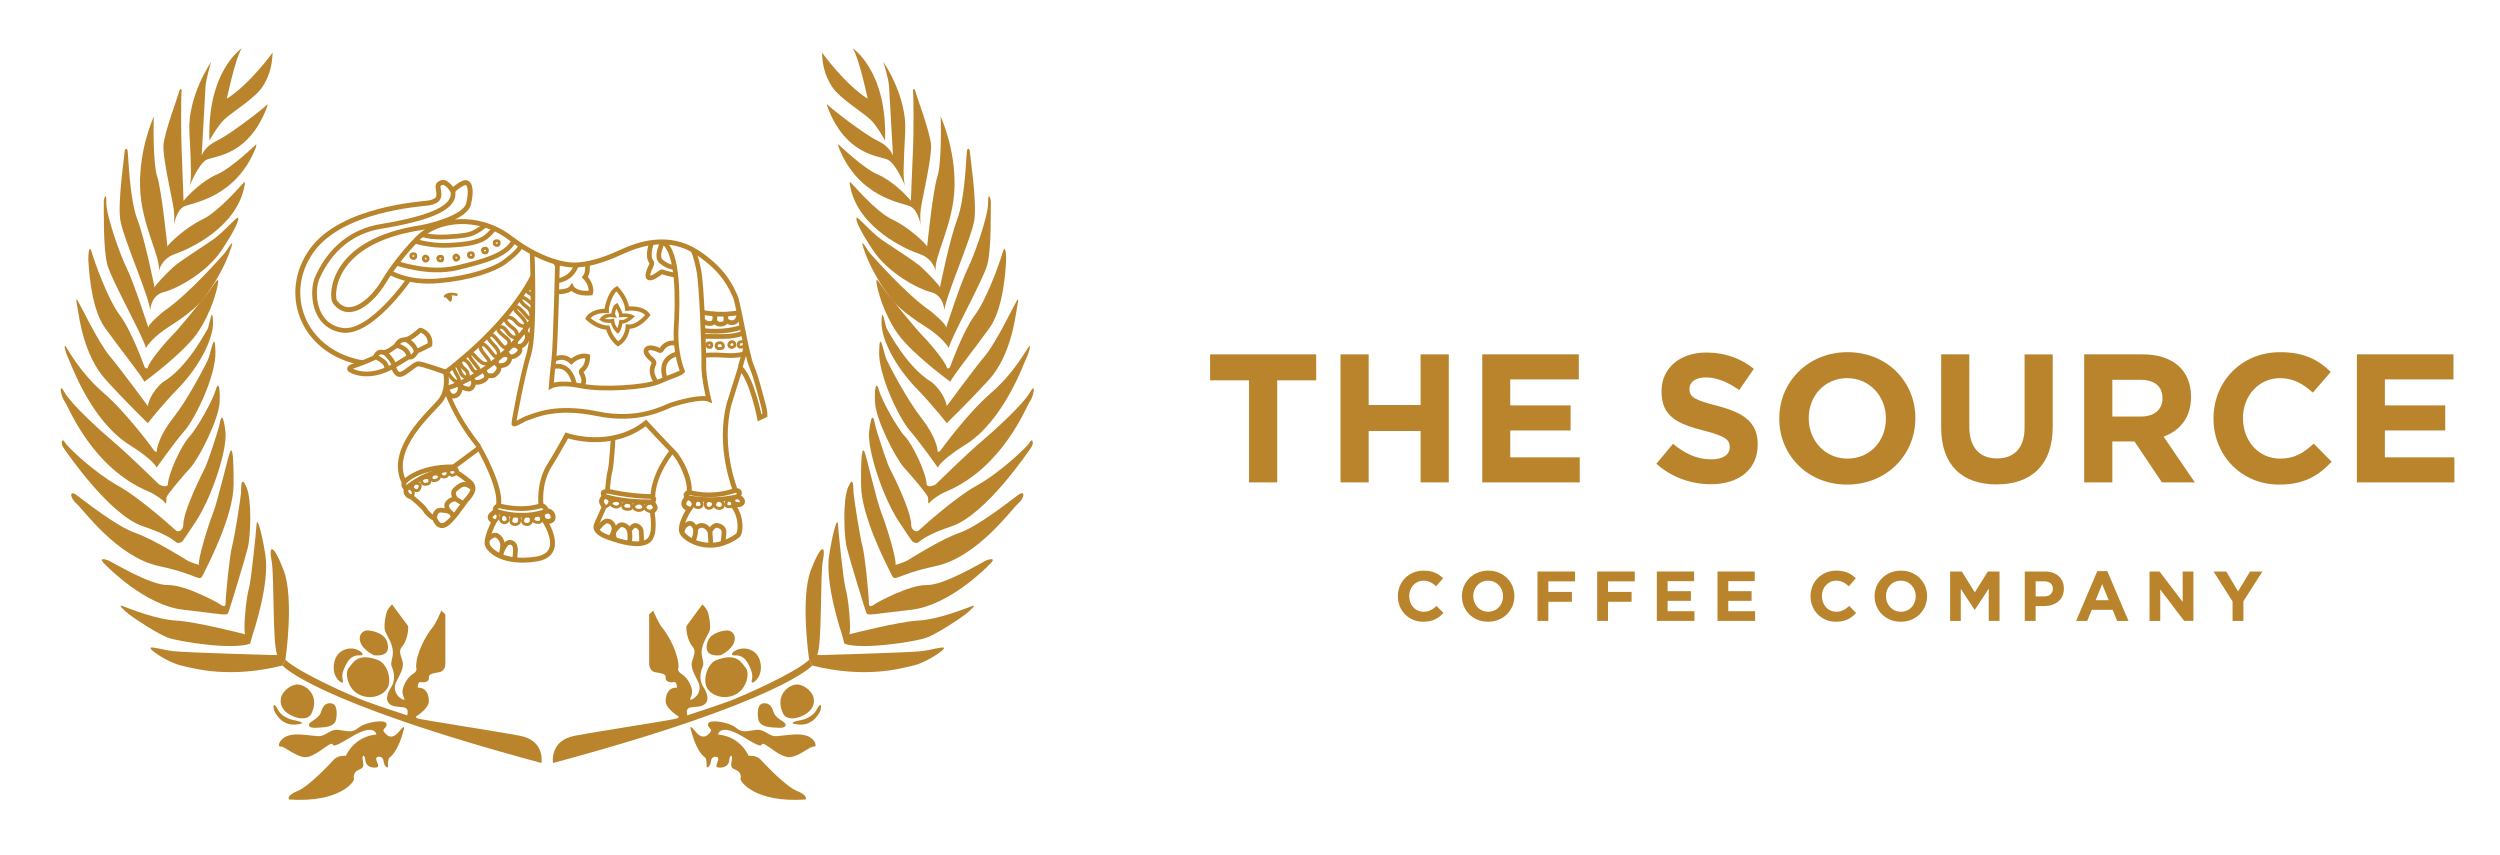 <?xml version="1.0" encoding="utf-8"?>
<!-- Generator: Adobe Illustrator 16.0.0, SVG Export Plug-In . SVG Version: 6.00 Build 0)  -->
<!DOCTYPE svg PUBLIC "-//W3C//DTD SVG 1.1//EN" "http://www.w3.org/Graphics/SVG/1.1/DTD/svg11.dtd">
<svg version="1.1" id="Layer_1" xmlns="http://www.w3.org/2000/svg" xmlns:xlink="http://www.w3.org/1999/xlink" x="0px" y="0px"
	 width="169.945px" height="58.125px" viewBox="0 0 169.945 58.125" enable-background="new 0 0 169.945 58.125"
	 xml:space="preserve">
<g>
	<g>
		<path fill="#B9842C" d="M55.881,3.572c0,0,1.507,2.122,3.102,3.139c0,0-0.575-2.772-1.022-3.427c0,0,2.367,1.529,2.203,6.269
			c0,0-0.509-0.95-0.979-1.408c-0.459-0.462-2.069-1.424-2.611-2.231C56.021,5.094,55.896,4.247,55.881,3.572z"/>
		<path fill="#B9842C" d="M60.046,4.203c0,0,1.611,2.307,1.489,4.738c-0.12,2.428-0.168,3.269,0.009,3.738c0,0-0.64-1.6-1.23-1.839
			c-0.597-0.248-2.8-0.311-4.027-3.477c0,0-0.16-0.424,0-0.217c0.166,0.2,2.514,2.018,3.346,2.408
			c0.841,0.388,1.038,0.958,1.07,1.018c0,0-0.229-4.106-0.266-4.693C60.394,5.284,60.046,4.203,60.046,4.203z"/>
		<path fill="#B9842C" d="M57.023,9.84c0,0,1.701,1.63,2.634,2.017c0.944,0.393,1.96,1.396,2.265,1.8c0,0,0.103-2.775,0.145-3.552
			c0.045-0.778,0.045-3.704,0-3.876c-0.042-0.188,0.1-0.277,0.162,0c0.063,0.268,1.006,2.764,1.061,3.626
			c0.062,0.86-0.613,3.698-0.699,4.374c-0.076,0.674,0,1.025,0,1.104c0,0-0.157-1.064-0.73-1.311
			c-0.569-0.244-3.513-0.608-4.837-3.981C57.023,10.042,56.929,9.751,57.023,9.84z"/>
		<path fill="#B9842C" d="M63.943,7.92c0,0,1.001,2.122,0.945,4.758c-0.059,2.636-1.475,4.839-1.272,5.796
			c0,0-0.134-0.883-1.101-1.205c-0.958-0.327-4.098-1.736-4.698-4.492c0,0-0.124-0.494,0-0.387c0.133,0.106,1.675,1.977,2.842,2.533
			c1.162,0.548,2.282,1.65,2.366,1.836c0,0,0.388-3.836,0.699-4.759C64.026,11.079,63.958,8.019,63.943,7.92z"/>
		<path fill="#B9842C" d="M63.895,19.539c0,0,0.648-3.224,1.167-4.614c0.54-1.39,0.621-4.292,0.66-4.618
			c0.04-0.323,0.206-0.183,0.206,0c0,0.186,0.491,3.393,0.306,4.637c-0.18,1.242-2.144,5.632-2.027,6.231
			c0,0-0.013-1.083-0.909-1.312c-0.905-0.223-2.924-1.31-3.945-2.84c-1.024-1.533-1.202-2.12-1.123-2.22
			c0.077-0.104,0.942,0.958,1.73,1.511c0.8,0.553,2.189,1.41,2.68,1.858C63.128,18.619,63.883,19.416,63.895,19.539z"/>
		<path fill="#B9842C" d="M64.313,22.292c0,0,1.002-3.102,1.474-4.047c0.466-0.933,1.404-3.61,1.382-4.466
			c-0.018-0.854,0.205-0.263,0.185,0c-0.018,0.269,0.062,3.127-0.243,4.228c-0.312,1.095-2.507,5.001-2.612,5.654
			c0,0-0.356-0.695-1.7-1.53c-1.346-0.842-2.08-1.629-2.08-1.629s-1.188-1.455-1.849-3.154c-0.642-1.685,0.129-0.26,0.3-0.101
			c0.166,0.167,2.38,2.737,4.125,3.93C63.296,21.175,64.39,22.067,64.313,22.292z"/>
		<path fill="#B9842C" d="M64.604,24.901c0,0,0.853-2.406,1.671-3.487c0.815-1.082,1.714-3.654,1.895-4.286
			c0.187-0.635,0.248,0.365,0.225,0.569c-0.019,0.202-0.101,3.146-1.115,4.578c-1.026,1.431-2.542,3.31-2.675,3.678
			c0,0-2.599-1.886-3.58-3.271c-0.978-1.395-1.391-3.004-1.445-3.493c-0.064-0.494,0.366,0.322,0.815,0.873
			c0.45,0.558,1.979,2.432,2.264,2.698c0.284,0.27,1.629,1.798,1.719,2.272C64.376,25.034,64.534,25.088,64.604,24.901z"/>
		<path fill="#B9842C" d="M64.358,27.605c0,0,1.854-2.527,2.612-3.43c0.753-0.902,1.955-3.414,2.143-3.721
			c0.18-0.301,0.078,0.122,0,0.592c-0.088,0.477-0.388,3.129-1.896,4.783c-1.524,1.652-2.739,2.814-2.86,2.938
			c0,0-0.815-1.079-2.115-2.426c-1.299-1.349-2.362-3.24-2.317-4.481c0.032-1.236,0.263,0.377,0.356,0.497
			c0.111,0.122,1.314,2.555,3.014,3.597C63.497,26.071,64.229,26.806,64.358,27.605z"/>
		<path fill="#B9842C" d="M63.982,30.56c0,0,1.739-2.419,3.372-3.836c1.635-1.411,2.446-3.018,2.6-3.185
			c0.132-0.163,0,0.451-0.164,0.758c-0.17,0.306-1.516,4.338-4.269,6.002c-0.267,0.165-1.562,0.999-1.765,1.487
			c0,0-1.165-1.654-1.916-2.527c-0.754-0.884-2.124-3.755-2.078-5.37c0.04-1.613,0.308,0.141,0.507,0.565
			c0.205,0.433,1.388,2.72,2.37,3.965c0.977,1.25,1.099,2.085,1.099,2.267C63.738,30.686,63.817,30.79,63.982,30.56z"/>
		<path fill="#B9842C" d="M63.601,32.93c0,0,2.121-2.077,3.042-2.855c0.918-0.776,2.896-2.57,3.363-3.388
			c0.47-0.822,0.244,0.303,0,0.614c-0.238,0.305-1.82,4.522-5.749,6.139c-0.361,0.146-0.947,0.553-1.071,0.737
			c-0.123,0.185-0.079-0.205-0.1-0.365c-0.023-0.168-1.039-1.375-1.631-2.025c-0.59-0.656-1.949-3.307-1.976-4.485
			c-0.043-1.19,0.118-1.347,0.283-0.739c0.165,0.612,1.214,2.532,1.773,3.125c0.552,0.594,1.443,2.522,1.456,3.244
			C62.991,32.93,63.054,33.217,63.601,32.93z"/>
		<path fill="#B9842C" d="M62.475,36.04c0,0,2.363-2.168,3.913-3.028c1.556-0.854,3.456-2.639,3.618-2.954
			c0.17-0.332,0.312,0.074,0.08,0.378c-0.219,0.312-3.099,4.583-5.424,5.351c-2.333,0.782-2.14,1.21-2.418,1.111
			c-0.278-0.104-0.036,0.217-1.134-1.434c-1.103-1.652-2.161-4.903-2.029-6.124c0.142-1.227,0.293-1.087,0.385-0.573
			c0.088,0.507,0.861,2.777,0.99,3.019c0.123,0.249,1.488,2.873,1.488,3.924C61.944,35.956,62.226,36.264,62.475,36.04z"/>
		<path fill="#B9842C" d="M61.68,38.1c0,0,2.302-1.457,3.551-1.883c1.248-0.432,3.473-2.198,3.986-2.574
			c0.51-0.367,0.421,0.225,0,0.581c-0.435,0.362-2.758,3.65-5.616,4.259c-2.858,0.613-2.727,1.164-3.022,0.535
			c-0.31-0.631-2.02-3.904-2.047-6.029c-0.014-2.123,0.079-2.589,0.233-2.287c0.138,0.311,0.808,3.29,1.153,4.173
			c0.352,0.874,1.042,3.161,0.957,3.528C60.874,38.403,61.502,38.215,61.68,38.1z"/>
		<path fill="#B9842C" d="M59.572,40.995c0,0,2.217-1.246,3.418-1.224c1.199,0.021,3.777-1.554,4.035-1.671
			c0.267-0.104,0.683-0.186,0.328,0.181c-0.348,0.368-2.854,2.882-5.41,3.168c-2.547,0.284-2.944,0.429-3.041,0.225
			c-0.102-0.21-1.186-3.806-1.352-4.49c-0.163-0.677-0.282-3.174,0.105-4.071c0.39-0.893,0.343,0.065,0.366,0.393
			c0.024,0.324,0.426,2.963,0.6,3.594c0.179,0.631,0.451,3.471,0.445,3.896C59.067,41.426,59.451,41.065,59.572,40.995z"/>
		<path fill="#B9842C" d="M57.735,43.117c0,0,3.395-0.873,4.703-0.932c1.317-0.065,3.244-0.839,3.632-0.985
			c0.387-0.141-0.144,0.314-0.451,0.568c-0.305,0.247-1.907,1.312-2.629,1.578c-0.722,0.268-4.429,0.859-5.593,0.407l-0.167-0.637
			c0,0-1.182-3.444-0.86-5.414c0.325-1.976,0.57-2.461,0.591-2.089c0.019,0.363,0.347,3.771,0.525,4.412
			C57.677,40.673,57.879,42.812,57.735,43.117z"/>
		<path fill="#B9842C" d="M55.86,44.529c0,0,5.902-0.163,6.755-0.263c0.866-0.107,1.436-0.33,1.554-0.224
			c0.118,0.1-1.186,0.997-2.083,1.2c-0.899,0.207-3.244,0.9-6.872,0l-0.21-0.39c0,0-0.614-4.163,0.113-6.086
			c0.742-1.919,1.028-1.669,0.822-0.667c-0.197,1.019-0.042,5.676-0.387,6.413L55.86,44.529z"/>
		<path fill="#B9842C" d="M48.98,44.542c0,0,0.732-0.328,0.919-0.872c0.196-0.542-0.193-0.816-0.458-0.816
			c-0.271,0-1.086,0.156-1.305,0.684C47.92,44.055,47.968,44.653,48.98,44.542z"/>
		<path fill="#B9842C" d="M48.73,44.858c-0.649,0.232-0.944,1.29-0.7,1.84c0.243,0.533,1.107,0.922,1.92,0.533
			c0.824-0.371,1.042-1.506,0.737-1.842C50.395,45.059,50.123,44.35,48.73,44.858z"/>
		<path fill="#B9842C" d="M49.95,44.556c0,0,0.534-0.098,0.872,0.503c0.33,0.6,0.363,0.869,0.281,1.201
			c-0.078,0.326,0.38,0.029,0.542-0.416c0.171-0.43,0.109-1.302-0.542-1.63c-0.655-0.325-1.226,0.034-1.315,0.171
			C49.707,44.516,49.783,44.556,49.95,44.556z"/>
		<path fill="#B9842C" d="M53.228,48.495c0.174,0.383,0.729,0.463,1.379,0.135c0.654-0.323,0.799-0.811,0.691-1.236
			c-0.108-0.424-0.708-0.918-1.205-0.859C53.602,46.586,52.651,47.266,53.228,48.495z"/>
		<path fill="#B9842C" d="M54.319,48.979c0,0,0.871-0.108,1.189-0.731c0.332-0.628,0.332-0.19,0.276,0
			c-0.055,0.188-0.486,1.087-1.465,1.007C53.332,49.174,54.319,48.979,54.319,48.979z"/>
		<path fill="#B9842C" d="M52.576,48.381c0.104,0.379,0.542,0.576,0.73,0.731c0.189,0.171,0.134,0.383-0.363,0.362
			c-0.508-0.031-1.324,0.005-1.407-0.645c-0.081-0.641,0.056-0.994,0.356-1.02C52.188,47.778,52.435,47.894,52.576,48.381z"/>
		<path fill="#B9842C" d="M46.989,49.683c0,0,0.305,1.37,0.961,1.831c0,0,0.113,0.217,0.08,0.518
			c-0.037,0.295,0.262,0.08,0.297-0.275c0.028-0.346,0.381-0.378,0.48-0.242c0.119,0.137-0.288,0.61,0,0.656
			c0.309,0.047,0.725-0.059,0.765-0.47c0.031-0.403,0.203-0.431,0.188-0.13c-0.022,0.297-0.188,0.596,0.189,0.732
			c0.392,0.135,0.445,0.45,0.392,0.629c-0.053,0.189,0.978,1.656,4.424,1.416c0,0,0.195-0.273-0.577-0.578
			c-0.774-0.295-2.25-1.883-2.468-2.119c-0.214-0.24-0.587-0.301-0.832-0.272c0,0-0.525-1.309-2.082-1.448
			c0,0,0.119-0.817,1.725,0.168c1.604,0.979,1.059,0.412,1.359,0.467c0.296,0.051,1.227,1.006,1.874,0.898
			c0.659-0.113,1.292-0.74,1.563-0.711c0.264,0.023,0.076-0.545-0.48-0.737c-0.561-0.193-1.409-0.028-2.01,0.024
			c-0.597,0.059-0.816-0.497-1.439-0.424c-0.627,0.067-0.908,0.239-1.367-0.141c-0.453-0.387-1.706-0.574-1.866-0.326
			c-0.174,0.24,0.263,0.404,0.16,0.563c-0.108,0.161-0.493,0.707-1.037,0.026C46.738,49.061,46.989,49.683,46.989,49.683z"/>
		<path fill="#B9842C" d="M55.215,45.243c0,0-2.04,2.432-17.622,6.625c0,0-0.263-1.53,1.48-1.853
			c1.735-0.332,6.746-1.083,6.965-1.185c0.223-0.1-0.024-0.201-0.024-0.201s-0.764-0.497-0.764-0.955
			c0-0.467,0.188-0.956,0.764-0.926c0,0,0.024-0.432-0.221-0.384c-0.239,0.056-0.571-0.022-0.542-0.292
			c0.025-0.277-0.271-0.295-0.72-0.377c-0.423-0.09-0.403-0.605-0.403-0.605v-3.322c0,0,0.143-0.153,0.275-0.258
			c0,0,0.356,0.879,0.669,1.234c0.307,0.359,1.073,1.66,1.052,2.629c0,0-0.143,0.232,0.211,0.445
			c0.356,0.216,0.653,0.715,0.708,1.119c0.053,0.412-0.325,0.736,0,0.602c0.328-0.141,0.68-0.602,0.432-1.145
			c-0.242-0.551-0.597-1.008-0.403-1.528c0.191-0.517,0.191-0.708-0.028-0.956c-0.217-0.24-0.427-0.92-0.383-1.354l1.087-1.473
			c0,0,0.219,0.203,0.329,0.426c0.116,0.228,0.278,1.131,0.141,1.425c-0.141,0.305-0.495,0.818-0.522,1.344
			c-0.021,0.508,0.223,0.761,0.052,1.095c-0.162,0.336-0.215,0.914,0.064,1.324c0.265,0.406,0.479,1.002-0.033,1.25
			c-0.517,0.242-1.254-0.111-1.061,0.682c0,0,2.088-0.682,2.885-0.979c0.791-0.301,4.398-1.864,5.401-2.798"/>
		<path fill="#B9842C" d="M18.531,3.572c0,0-1.512,2.122-3.113,3.139c0,0,0.577-2.772,1.021-3.427c0,0-2.363,1.529-2.201,6.269
			c0,0,0.521-0.95,0.983-1.408c0.458-0.462,2.069-1.424,2.615-2.231C18.379,5.094,18.51,4.247,18.531,3.572z"/>
		<path fill="#B9842C" d="M14.361,4.203c0,0-1.608,2.307-1.487,4.738c0.12,2.428,0.166,3.269,0,3.738c0,0,0.624-1.6,1.213-1.839
			c0.608-0.248,2.805-0.311,4.031-3.477c0,0,0.167-0.424,0-0.217c-0.164,0.2-2.514,2.018-3.351,2.408
			c-0.832,0.388-1.04,0.958-1.057,1.018c0,0,0.226-4.106,0.262-4.693C14.014,5.284,14.361,4.203,14.361,4.203z"/>
		<path fill="#B9842C" d="M17.386,9.84c0,0-1.698,1.63-2.638,2.017c-0.934,0.393-1.966,1.396-2.271,1.8c0,0-0.097-2.775-0.132-3.552
			c-0.042-0.778-0.042-3.704,0-3.876c0.035-0.188-0.104-0.277-0.166,0c-0.059,0.268-1.002,2.764-1.066,3.626
			c-0.069,0.86,0.611,3.698,0.699,4.374c0.076,0.674,0,1.025,0,1.104c0,0,0.164-1.064,0.729-1.311
			c0.578-0.244,3.511-0.608,4.846-3.981C17.386,10.042,17.473,9.751,17.386,9.84z"/>
		<path fill="#B9842C" d="M10.459,7.92c0,0-0.999,2.122-0.939,4.758c0.058,2.636,1.471,4.839,1.267,5.796
			c0,0,0.145-0.883,1.101-1.205c0.957-0.327,4.098-1.736,4.704-4.492c0,0,0.117-0.494,0-0.387c-0.131,0.106-1.679,1.977-2.843,2.533
			c-1.158,0.548-2.286,1.65-2.369,1.836c0,0-0.388-3.836-0.695-4.759C10.378,11.079,10.438,8.019,10.459,7.92z"/>
		<path fill="#B9842C" d="M10.507,19.539c0,0-0.64-3.224-1.168-4.614c-0.532-1.39-0.613-4.292-0.654-4.618
			c-0.032-0.323-0.213-0.183-0.213,0c0,0.186-0.48,3.393-0.297,4.637c0.186,1.242,2.149,5.632,2.028,6.231
			c0,0,0.007-1.083,0.911-1.312c0.895-0.223,2.922-1.31,3.94-2.84c1.026-1.533,1.202-2.12,1.13-2.22
			c-0.09-0.104-0.944,0.958-1.743,1.511c-0.794,0.553-2.186,1.41-2.677,1.858C11.272,18.619,10.521,19.416,10.507,19.539z"/>
		<path fill="#B9842C" d="M10.093,22.292c0,0-1.001-3.102-1.471-4.047c-0.468-0.933-1.404-3.61-1.395-4.466
			c0.024-0.854-0.198-0.263-0.17,0c0.012,0.269-0.063,3.127,0.242,4.228c0.305,1.095,2.51,5.001,2.62,5.654
			c0,0,0.343-0.695,1.69-1.53c1.345-0.842,2.078-1.629,2.078-1.629s1.191-1.455,1.84-3.154c0.656-1.685-0.121-0.26-0.288-0.101
			c-0.166,0.167-2.379,2.737-4.127,3.93C11.113,21.175,10.01,22.067,10.093,22.292z"/>
		<path fill="#B9842C" d="M9.81,24.901c0,0-0.857-2.406-1.674-3.487c-0.818-1.082-1.722-3.654-1.906-4.286
			c-0.184-0.635-0.244,0.365-0.224,0.569c0.023,0.202,0.103,3.146,1.122,4.578c1.026,1.431,2.538,3.31,2.682,3.678
			c0,0,2.588-1.886,3.574-3.271c0.977-1.395,1.391-3.004,1.443-3.493c0.058-0.494-0.364,0.322-0.813,0.873
			c-0.444,0.558-1.98,2.432-2.269,2.698c-0.283,0.27-1.633,1.798-1.712,2.272C10.033,25.034,9.875,25.088,9.81,24.901z"/>
		<path fill="#B9842C" d="M10.052,27.605c0,0-1.854-2.527-2.618-3.43c-0.747-0.902-1.958-3.414-2.143-3.721
			c-0.182-0.301-0.082,0.122,0,0.592c0.084,0.477,0.395,3.129,1.912,4.783c1.501,1.652,2.726,2.814,2.849,2.938
			c0,0,0.808-1.079,2.12-2.426c1.292-1.349,2.354-3.24,2.31-4.481c-0.041-1.236-0.265,0.377-0.368,0.497
			c-0.1,0.122-1.301,2.555-3.001,3.597C10.907,26.071,10.175,26.806,10.052,27.605z"/>
		<path fill="#B9842C" d="M10.427,30.56c0,0-1.742-2.419-3.37-3.836c-1.642-1.411-2.457-3.018-2.6-3.185
			c-0.144-0.163,0,0.451,0.161,0.758c0.167,0.306,1.52,4.338,4.273,6.002c0.263,0.165,1.547,0.999,1.752,1.487
			c0,0,1.168-1.654,1.923-2.527c0.748-0.884,2.128-3.755,2.08-5.37c-0.041-1.613-0.312,0.141-0.509,0.565
			c-0.202,0.433-1.385,2.72-2.374,3.965c-0.978,1.25-1.101,2.085-1.101,2.267C10.663,30.686,10.589,30.79,10.427,30.56z"/>
		<path fill="#B9842C" d="M10.813,32.93c0,0-2.128-2.077-3.049-2.855c-0.923-0.776-2.901-2.57-3.363-3.388
			c-0.474-0.822-0.245,0.303,0,0.614c0.245,0.305,1.817,4.522,5.76,6.139c0.346,0.146,0.933,0.553,1.062,0.737
			c0.12,0.185,0.07-0.205,0.093-0.365c0.027-0.168,1.044-1.375,1.637-2.025c0.593-0.656,1.938-3.307,1.981-4.485
			c0.04-1.19-0.125-1.347-0.288-0.739c-0.165,0.612-1.229,2.532-1.773,3.125c-0.555,0.594-1.44,2.522-1.459,3.244
			C11.415,32.93,11.355,33.217,10.813,32.93z"/>
		<path fill="#B9842C" d="M11.934,36.04c0,0-2.37-2.168-3.921-3.028c-1.548-0.854-3.448-2.639-3.611-2.954
			c-0.175-0.332-0.313,0.074-0.088,0.378c0.226,0.312,3.108,4.583,5.432,5.351c2.331,0.782,2.142,1.21,2.427,1.111
			c0.274-0.104,0.03,0.217,1.13-1.434c1.094-1.652,2.166-4.903,2.022-6.124c-0.149-1.227-0.294-1.087-0.386-0.573
			c-0.087,0.507-0.862,2.777-0.993,3.019c-0.117,0.249-1.488,2.873-1.488,3.924C12.458,35.956,12.179,36.264,11.934,36.04z"/>
		<path fill="#B9842C" d="M12.731,38.1c0,0-2.305-1.457-3.559-1.883C7.928,35.786,5.7,34.019,5.19,33.643
			c-0.502-0.367-0.424,0.225,0,0.581c0.43,0.362,2.761,3.65,5.623,4.259c2.853,0.613,2.708,1.164,3.016,0.535
			c0.309-0.631,2.018-3.904,2.051-6.029c0.01-2.123-0.092-2.589-0.234-2.287c-0.142,0.311-0.819,3.29-1.164,4.173
			c-0.344,0.874-1.042,3.161-0.96,3.528C13.521,38.403,12.9,38.215,12.731,38.1z"/>
		<path fill="#B9842C" d="M14.827,40.995c0,0-2.207-1.246-3.412-1.224c-1.201,0.021-3.762-1.554-4.042-1.671
			c-0.257-0.104-0.665-0.186-0.315,0.181c0.342,0.368,2.862,2.882,5.401,3.168c2.561,0.284,2.948,0.429,3.046,0.225
			c0.1-0.21,1.188-3.806,1.353-4.49c0.163-0.677,0.284-3.174-0.104-4.071c-0.392-0.893-0.354,0.065-0.369,0.393
			c-0.023,0.324-0.424,2.963-0.6,3.594c-0.18,0.631-0.45,3.471-0.45,3.896C15.338,41.426,14.958,41.065,14.827,40.995z"/>
		<path fill="#B9842C" d="M16.665,43.117c0,0-3.386-0.873-4.705-0.932c-1.317-0.065-3.234-0.839-3.62-0.985
			c-0.39-0.141,0.13,0.314,0.438,0.568c0.313,0.247,1.92,1.312,2.636,1.578c0.719,0.268,4.417,0.859,5.592,0.407l0.177-0.637
			c0,0,1.181-3.444,0.854-5.414c-0.322-1.976-0.576-2.461-0.593-2.089c-0.021,0.363-0.35,3.771-0.529,4.412
			C16.725,40.673,16.527,42.812,16.665,43.117z"/>
		<path fill="#B9842C" d="M18.55,44.529c0,0-5.9-0.163-6.761-0.263c-0.858-0.107-1.435-0.33-1.552-0.224
			c-0.125,0.1,1.178,0.997,2.082,1.2c0.901,0.207,3.245,0.9,6.883,0l0.199-0.39c0,0,0.616-4.163-0.12-6.086
			c-0.732-1.919-1.026-1.669-0.821-0.667c0.201,1.019,0.049,5.676,0.386,6.413L18.55,44.529z"/>
		<path fill="#B9842C" d="M25.429,44.542c0,0-0.737-0.328-0.925-0.872c-0.189-0.542,0.188-0.816,0.463-0.816
			c0.272,0,1.088,0.156,1.31,0.684C26.488,44.055,26.444,44.653,25.429,44.542z"/>
		<path fill="#B9842C" d="M25.672,44.858c0.654,0.232,0.944,1.29,0.708,1.84c-0.245,0.533-1.108,0.922-1.932,0.533
			c-0.822-0.371-1.033-1.506-0.733-1.842C24.015,45.059,24.28,44.35,25.672,44.858z"/>
		<path fill="#B9842C" d="M24.449,44.556c0,0-0.53-0.098-0.861,0.503c-0.336,0.6-0.361,0.869-0.276,1.201
			c0.075,0.326-0.392,0.029-0.555-0.416c-0.155-0.43-0.103-1.302,0.555-1.63c0.647-0.325,1.21,0.034,1.299,0.171
			C24.692,44.516,24.626,44.556,24.449,44.556z"/>
		<path fill="#B9842C" d="M21.178,48.495c-0.174,0.383-0.733,0.463-1.386,0.135c-0.653-0.323-0.791-0.811-0.679-1.236
			c0.109-0.424,0.708-0.918,1.194-0.859C20.809,46.586,21.749,47.266,21.178,48.495z"/>
		<path fill="#B9842C" d="M20.094,48.979c0,0-0.871-0.108-1.198-0.731c-0.333-0.628-0.333-0.19-0.271,0
			c0.053,0.188,0.488,1.087,1.469,1.007C21.071,49.174,20.094,48.979,20.094,48.979z"/>
		<path fill="#B9842C" d="M21.829,48.381c-0.099,0.379-0.542,0.576-0.733,0.731c-0.187,0.171-0.134,0.383,0.367,0.362
			c0.509-0.031,1.328,0.005,1.398-0.645c0.091-0.641-0.051-0.994-0.352-1.02C22.219,47.778,21.973,47.894,21.829,48.381z"/>
		<path fill="#B9842C" d="M27.419,49.683c0,0-0.311,1.37-0.958,1.831c0,0-0.123,0.217-0.081,0.518
			c0.033,0.295-0.265,0.08-0.303-0.275c-0.022-0.346-0.371-0.378-0.489-0.242c-0.106,0.137,0.307,0.61,0,0.656
			c-0.298,0.047-0.706-0.059-0.752-0.47c-0.027-0.403-0.21-0.431-0.19-0.13c0.021,0.297,0.19,0.596-0.198,0.732
			c-0.385,0.135-0.434,0.45-0.385,0.629c0.062,0.189-0.972,1.656-4.42,1.416c0,0-0.192-0.273,0.583-0.578
			c0.762-0.295,2.243-1.883,2.457-2.119c0.218-0.24,0.583-0.301,0.833-0.272c0,0,0.524-1.309,2.073-1.448
			c0,0-0.106-0.817-1.72,0.168c-1.603,0.979-1.059,0.412-1.359,0.467c-0.291,0.051-1.223,1.006-1.872,0.898
			c-0.657-0.113-1.292-0.74-1.558-0.711c-0.265,0.023-0.079-0.545,0.484-0.737c0.556-0.193,1.397-0.028,1.995,0.024
			c0.605,0.059,0.817-0.497,1.447-0.424c0.621,0.067,0.898,0.239,1.362-0.141c0.461-0.387,1.709-0.574,1.879-0.326
			c0.166,0.24-0.274,0.404-0.17,0.563c0.113,0.161,0.49,0.707,1.042,0.026C27.667,49.061,27.419,49.683,27.419,49.683z"/>
		<path fill="#B9842C" d="M19.203,45.243c0,0,2.024,2.432,17.604,6.625c0,0,0.27-1.53-1.469-1.853
			c-1.749-0.332-6.75-1.083-6.967-1.185c-0.225-0.1,0.028-0.201,0.028-0.201s0.754-0.497,0.754-0.955
			c0-0.467-0.183-0.956-0.754-0.926c0,0-0.028-0.432,0.218-0.384c0.241,0.056,0.571-0.022,0.536-0.292
			c-0.021-0.277,0.275-0.295,0.712-0.377c0.441-0.09,0.41-0.605,0.41-0.605v-3.322c0,0-0.14-0.153-0.28-0.258
			c0,0-0.347,0.879-0.661,1.234c-0.311,0.359-1.076,1.66-1.047,2.629c0,0,0.141,0.232-0.224,0.445
			c-0.343,0.216-0.644,0.715-0.697,1.119c-0.055,0.412,0.316,0.736,0,0.602c-0.334-0.141-0.686-0.602-0.447-1.145
			c0.247-0.551,0.609-1.008,0.419-1.528c-0.19-0.517-0.19-0.708,0.028-0.956c0.215-0.24,0.427-0.92,0.373-1.354l-1.089-1.473
			c0,0-0.207,0.203-0.325,0.426c-0.107,0.228-0.271,1.131-0.135,1.425c0.135,0.305,0.49,0.818,0.516,1.344
			c0.025,0.508-0.218,0.761-0.056,1.095c0.163,0.336,0.219,0.914-0.047,1.324c-0.278,0.406-0.497,1.002,0.022,1.25
			c0.522,0.242,1.249-0.111,1.057,0.682c0,0-2.094-0.682-2.873-0.979c-0.794-0.301-4.405-1.864-5.408-2.798"/>
	</g>
</g>
<path fill="none" stroke="#B8842C" stroke-width="0.178" stroke-linecap="round" stroke-miterlimit="10" d="M30.253,20.142
	c0.259-0.264,0.771-0.113,0.771-0.113"/>
<path fill="#B8842C" d="M30.695,19.987c0,0,0.102,0.423-0.055,0.519c-0.083,0.046-0.386-0.364-0.386-0.364
	S30.48,19.956,30.695,19.987z"/>
<path fill="none" stroke="#B8842C" stroke-width="0.335" stroke-miterlimit="10" d="M26.745,24.918c0,0,0.139,0.591,0.484,0.532
	c0.346-0.062,0.909-0.687,1.185-0.715c0.272-0.029,1.815,0.557,1.875,0.568c0,0,0.272,1.16-0.363,1.948
	c-0.638,0.788-3.591,3.275-2.455,5.527c0,0-0.093,0.32,0.153,0.41c0,0-0.185,0.455,0.347,0.592c0,0,0.786,0.637,0.926,0.879
	c0.134,0.242,0.484,0.545,0.652,0.574c0,0,0.179,0.636,0.648,0.469c0.469-0.167,1.289-1.438,1.469-1.665
	c0.185-0.226,0.818-0.803,0.26-1.273c-0.562-0.468-0.821-0.604-0.821-0.604s-0.181-0.395-0.257-0.426c0,0,1.636-1.223,1.728-1.287
	c0,0,1.562,2.697,1.304,3.924c0,0-0.333,0.151-0.183,0.41c0,0-0.773,0.348-0.106,0.68c0,0-0.651,1.229-0.438,1.637
	c0.21,0.409,1.137,1.227,3.269,0.911c2.138-0.318,0.608-2.593,0.608-2.593s0.411,0.105,0.532-0.105
	c0.12-0.212-0.045-0.605-0.379-0.573c0,0-0.169-0.386-0.406-0.366c0,0-0.207-1.531,0.601-2.773c0.197-0.299,1.062-1.801,1.152-1.996
	c0,0,2.992,1.041,5.377-0.848c0,0,1.363,1.469,1.876,1.979c0.508,0.511,1.192,1.941,1.056,2.737c0,0-0.363,0.103-0.125,0.343
	c0,0-0.599,0.543,0.143,0.797c0,0-0.78,1.166-0.461,1.656s1.963,1.447,3.753,0.137c0.171-0.125,0.329-1.082-0.242-1.943
	c0,0,0.036-0.08,0-0.227c0,0,0.354,0.181,0.525-0.024c0.171-0.204-0.182-0.443-0.308-0.443c0,0,0.398-0.386-0.137-0.433
	c0,0-1.204-2.947-0.418-5.897l0.761-2.426c0.792,0.76,1.305,3.388,1.305,3.388L52,28.221c0-0.161-0.038-0.458-0.142-0.795
	c-0.113-0.368-0.406-1.683-0.771-2.537c-0.339-0.796-0.908-4.348-1.113-4.757c-0.201-0.409-0.659-1.729-2.588-2.975
	c-1.935-1.252-3.929-0.596-5.204,0c-1.275,0.588-2.274,0.848-3.158,0.861c-0.464,0.009-2.179-0.19-4.34-1.842
	c-2.171-1.651-4.947-1.311-6.259,0c-0.44,0.441-1.529,1.624-2.344,2.986c-0.822,1.364-2.374,2.649-3.319,1.346
	c-0.244-0.33-0.366-4.12,5.938-5.045c0,0,2.894-0.558,3.152-1.605c0.257-1.043,0.046-1.558-0.322-1.423
	c-0.358,0.141-0.729,0.492-0.752,0.531c0,0-0.414-0.667-0.749-0.552c-0.33,0.111-0.255,0.278-0.21,0.597
	c0.047,0.317,0.065,0.664-0.693,0.789c-0.473,0.073-5.896,0.376-7.939,3.241c-2.049,2.862-0.659,6.737,3.198,7.574
	c0.173,0.039,0.333,0.02,0.333,0.02"/>
<path fill="none" stroke="#B8842C" stroke-width="0.32" stroke-miterlimit="10" d="M26.865,24.824
	c-1.952,1.136-3.076,0.307-3.076,0.307s-0.15-0.126,0.213-0.241c0.366-0.112,1.477-0.533,1.523-0.646
	c0.046-0.115,0.194-0.386,0.488-0.295s0.931-0.466,0.931-0.466s0.16-0.396,0.534-0.388c0.375,0.012,1.038-0.602,1.068-0.648
	c0.034-0.045,0.775,0.217,0.68,0.988c0,0-0.802,0.423-0.896,0.434c0,0-0.258,0.521-0.533,0.386L26.865,24.824z"/>
<path fill="none" stroke="#B8842C" stroke-width="0.32" stroke-miterlimit="10" d="M36.174,17.142c0,0,0.213,5.487-0.216,6.898
	c-0.436,1.411-1.047,4.657-1.027,4.771c0.025,0.114,0.625-0.309,0.979-0.417c0.419-0.129,1.838-0.86,4.682-0.27
	c2.84,0.592,4.59-0.444,5.021-0.593c0.43-0.153,2.044-0.605,2.569-0.388c0,0-0.362-1.424-0.34-2.356
	c0.021-0.93-0.143-5.518-0.344-6.429c-0.028-0.136-0.191-0.995-0.415-1.384"/>
<path fill="none" stroke="#B8842C" stroke-width="0.32" stroke-miterlimit="10" d="M37.896,17.842c0,0-0.125,5.532-0.244,6.559
	c-0.122,1.032-0.182,1.834-0.182,1.834s0.578-0.305,2.046,0c1.467,0.305,4.439,0.092,5.274-0.289
	c0.83-0.378,1.452-0.523,1.603-0.707c0,0-0.527-1.208-0.428-2.968c0.109-1.765,0.187-5.123-0.904-5.829"/>
<path fill="none" stroke="#B8842C" stroke-width="0.32" stroke-miterlimit="10" d="M30.29,25.303c0,0,4.033-2.916,5.884-6.44
	c0.018-0.026,0.027-0.052,0.043-0.08"/>
<path fill="none" stroke="#B8842C" stroke-width="0.32" stroke-miterlimit="10" d="M30.303,26.404
	c0.519-0.132,3.465-1.068,5.897-4.71"/>
<path fill="none" stroke="#B8842C" stroke-width="0.32" stroke-miterlimit="10" d="M32.531,30.336
	c-0.059-0.154-1.401-1.591-2.235-3.909"/>
<path fill="none" stroke="#B8842C" stroke-width="0.289" stroke-miterlimit="10" d="M41.932,19.62c0,0,0.623,0.627,0.702,1.364
	c0,0,1.002-0.134,1.41,0.427c0,0-0.66,0.871-1.367,0.788c0,0-0.028,0.807-0.669,1.181c0,0-0.529-0.421-0.69-1.108
	c0,0-0.669,0.028-1.364-0.631c0,0,0.25-0.511,1.263-0.511C41.217,21.129,41.385,19.937,41.932,19.62z"/>
<path fill="none" stroke="#B8842C" stroke-width="0.32" stroke-miterlimit="10" d="M50.327,24.927c0,0,0.183-0.666,0.264-0.879
	c0.032-0.089,0.065-0.273,0.094-0.456"/>
<path fill="none" stroke="#B8842C" stroke-width="0.32" stroke-miterlimit="10" d="M47.839,24.153c0,0,0.659-0.06,1.401,0
	c0.745,0.06,1.282-0.059,1.35-0.105"/>
<path fill="none" stroke="#B8842C" stroke-width="0.32" stroke-miterlimit="10" d="M47.737,21.229c0,0,1.314,0.294,2.573,0"/>
<path fill="none" stroke="#B8842C" stroke-width="0.32" stroke-miterlimit="10" d="M47.791,22.462c0,0,1.392,0.235,2.763-0.264"/>
<path fill="none" stroke="#B8842C" stroke-width="0.32" stroke-miterlimit="10" d="M47.791,22.865c0,0,1.286,0.022,1.709,0
	c0.414-0.024,1-0.183,1.144-0.259"/>
<path fill="none" stroke="#B8842C" stroke-width="0.202" stroke-miterlimit="10" d="M48.133,23.318
	c-0.117,0.032-0.103,0.25,0.049,0.287c0.149,0.041,0.193-0.03,0.203-0.145C48.393,23.35,48.323,23.267,48.133,23.318z"/>
<path fill="none" stroke="#B8842C" stroke-width="0.202" stroke-miterlimit="10" d="M48.764,23.345
	c-0.119,0.054-0.106,0.33,0.054,0.347c0.157,0.015,0.337,0,0.354-0.123C49.188,23.448,49.076,23.19,48.764,23.345z"/>
<path fill="none" stroke="#B8842C" stroke-width="0.202" stroke-miterlimit="10" d="M49.582,23.337
	c-0.107,0.153,0.054,0.283,0.138,0.281c0.082-0.005,0.288-0.073,0.232-0.239C49.899,23.212,49.696,23.166,49.582,23.337z"/>
<path fill="none" stroke="#B8842C" stroke-width="0.202" stroke-miterlimit="10" d="M50.195,23.494
	c0.02,0.131,0.254,0.135,0.348,0.038c0.091-0.097,0.076-0.309-0.05-0.304C50.362,23.235,50.149,23.216,50.195,23.494z"/>
<path fill="none" stroke="#B8842C" stroke-width="0.32" stroke-miterlimit="10" d="M47.762,21.745c0,0,0.156,0.25,0.461,0.25
	c0.297,0,0.359-0.168,0.373-0.341c0.016-0.175-0.019-0.311-0.159-0.324"/>
<path fill="none" stroke="#B8842C" stroke-width="0.32" stroke-miterlimit="10" d="M48.57,21.804c0,0,0.133,0.243,0.392,0.236
	c0.255-0.007,0.363-0.1,0.378-0.236s0.037-0.39-0.128-0.446"/>
<path fill="none" stroke="#B8842C" stroke-width="0.32" stroke-miterlimit="10" d="M49.352,21.768c0,0,0.134,0.166,0.404,0.166
	c0.267,0,0.39-0.214,0.435-0.353c0.043-0.14,0.017-0.241-0.036-0.318"/>
<path fill="none" stroke="#B8842C" stroke-width="0.32" stroke-miterlimit="10" d="M28.687,15.945c0,0,0.56,0.217,1.683,0.16
	c1.149-0.058,1.54-0.156,1.784-0.264c0.244-0.103,0.718-0.404,0.815-0.55"/>
<path fill="none" stroke="#B8842C" stroke-width="0.32" stroke-miterlimit="10" d="M28.218,16.391c0,0,1.031,0.345,2.272,0.284
	c1.24-0.059,1.753-0.181,2.193-0.36c0.441-0.183,0.783-0.613,0.915-0.786"/>
<path fill="none" stroke="#B8842C" stroke-width="0.202" stroke-miterlimit="10" d="M28.01,17.268
	c-0.12,0.033-0.106,0.25,0.045,0.288s0.196-0.031,0.206-0.144C28.27,17.297,28.199,17.214,28.01,17.268z"/>
<path fill="none" stroke="#B8842C" stroke-width="0.202" stroke-miterlimit="10" d="M29.846,17.443
	c-0.12,0.034-0.106,0.248,0.044,0.286c0.153,0.039,0.195-0.029,0.208-0.142C30.102,17.474,30.033,17.388,29.846,17.443z"/>
<path fill="none" stroke="#B8842C" stroke-width="0.202" stroke-miterlimit="10" d="M31.924,17.201
	c-0.118,0.034-0.105,0.25,0.043,0.288c0.154,0.036,0.2-0.031,0.209-0.142C32.182,17.23,32.113,17.146,31.924,17.201z"/>
<path fill="none" stroke="#B8842C" stroke-width="0.202" stroke-miterlimit="10" d="M32.882,16.892
	c-0.121,0.03-0.11,0.25,0.047,0.288c0.148,0.036,0.195-0.031,0.202-0.146C33.137,16.919,33.069,16.838,32.882,16.892z"/>
<path fill="none" stroke="#B8842C" stroke-width="0.202" stroke-miterlimit="10" d="M33.676,16.386
	c-0.117,0.033-0.104,0.25,0.045,0.288c0.153,0.037,0.198-0.029,0.207-0.144C33.935,16.414,33.866,16.332,33.676,16.386z"/>
<path fill="none" stroke="#B8842C" stroke-width="0.202" stroke-miterlimit="10" d="M28.979,17.425
	c-0.102-0.066-0.256,0.085-0.182,0.223c0.072,0.139,0.147,0.128,0.243,0.06C29.126,17.635,29.146,17.529,28.979,17.425z"/>
<path fill="none" stroke="#B8842C" stroke-width="0.202" stroke-miterlimit="10" d="M31.06,17.356
	c-0.104-0.066-0.254,0.088-0.18,0.224c0.068,0.14,0.149,0.131,0.24,0.058C31.21,17.57,31.227,17.464,31.06,17.356z"/>
<path fill="none" stroke="#B8842C" stroke-width="0.246" stroke-miterlimit="10" d="M30.374,25.239c0,0,0.412,0.675,0.65,0.699
	c0.236,0.022,0.21-0.109,0.091-0.353c-0.125-0.239-0.438-0.688-0.208-0.759c0.231-0.072,0.345,0.353,0.433,0.553
	c0.091,0.206,0.481,0.433,0.471,0.125c-0.014-0.307-0.209-0.373-0.374-0.556c-0.16-0.184-0.263-0.559,0.077-0.499
	c0.341,0.056,0.524,0.609,0.657,0.742c0.139,0.135,0.618,0.201,0.308-0.198c-0.308-0.398-0.588-0.716-0.56-0.824
	c0.024-0.105,0.054-0.3,0.329,0c0.274,0.303,0.493,0.53,0.721,0.552c0.228,0.024,0.375-0.058,0.216-0.297
	c-0.159-0.237-0.626-0.702-0.525-0.897c0.103-0.19,0.239-0.161,0.472,0.091c0.233,0.25,0.427,0.602,0.561,0.615
	c0.14,0.011,0.321-0.149,0.116-0.467c-0.203-0.318-0.582-0.625-0.603-0.76c-0.021-0.138,0.088-0.42,0.393-0.132
	c0.301,0.29,0.564,0.766,0.732,0.744c0.173-0.021,0.466-0.319,0.136-0.602c-0.328-0.286-0.781-0.572-0.539-0.745
	c0.244-0.176,0.463,0.164,0.588,0.334c0.122,0.171,0.316,0.345,0.53,0.341c0.218,0,0.125-0.406-0.114-0.59
	c-0.238-0.182-0.703-0.563-0.556-0.693c0.147-0.134,0.42-0.134,0.706,0.218c0.283,0.353,0.637,0.346,0.668,0.158
	c0.038-0.183-0.442-0.667-0.601-0.811c-0.158-0.145-0.306-0.473,0.023-0.347c0.331,0.124,0.682,0.789,0.828,0.782
	c0.148-0.01,0.178-0.521-0.124-0.74c-0.309-0.213-0.627-0.538-0.431-0.677c0.191-0.139,0.701,0.474,0.772,0.407"/>
<path fill="none" stroke="#B8842C" stroke-width="0.246" stroke-miterlimit="10" d="M36.226,20.065c0,0-0.732-0.317-0.268-0.445
	c0.065-0.021,0.142-0.01,0.057-0.165c-0.086-0.151-0.05-0.208,0-0.3"/>
<path fill="none" stroke="#B8842C" stroke-width="0.32" stroke-miterlimit="10" d="M25.525,24.244c0,0,0.462,0.25,0.598,0.392
	c0.135,0.146,0.178,0.32,0.182,0.469"/>
<path fill="none" stroke="#B8842C" stroke-width="0.32" stroke-miterlimit="10" d="M26.142,23.953c0,0,0.524,0.445,0.658,0.906"/>
<path fill="none" stroke="#B8842C" stroke-width="0.32" stroke-miterlimit="10" d="M26.944,23.483c0,0,0.792,0.14,0.853,0.771"/>
<path fill="none" stroke="#B8842C" stroke-width="0.32" stroke-miterlimit="10" d="M27.6,23.083c0,0,0.64,0.333,0.695,0.847"/>
<path fill="none" stroke="#B8842C" stroke-width="0.32" stroke-miterlimit="10" d="M30.374,26.382c0,0,0.106,0.619,0.512,0.542
	c0.412-0.076,0.519-0.671,0.243-0.812"/>
<path fill="none" stroke="#B8842C" stroke-width="0.32" stroke-miterlimit="10" d="M31.282,26.045c0,0,0.009,0.26,0.281,0.334
	c0.273,0.075,0.341,0.125,0.502-0.024c0.155-0.146,0.224-0.5-0.077-0.663"/>
<path fill="none" stroke="#B8842C" stroke-width="0.32" stroke-miterlimit="10" d="M32.176,25.895c0,0,0.143,0.188,0.531,0.045
	c0.384-0.146,0.392-0.311,0.36-0.424c-0.026-0.115-0.194-0.376-0.238-0.348"/>
<path fill="none" stroke="#B8842C" stroke-width="0.32" stroke-miterlimit="10" d="M33.064,25.496c0,0,0.394,0.11,0.544,0
	c0.156-0.117,0.438-0.408,0.261-0.641c-0.177-0.231-0.25-0.214-0.377-0.179"/>
<path fill="none" stroke="#B8842C" stroke-width="0.32" stroke-miterlimit="10" d="M33.771,24.449c0,0-0.065,0.175-0.033,0.261"/>
<path fill="none" stroke="#B8842C" stroke-width="0.32" stroke-miterlimit="10" d="M33.87,24.855c0,0,0.405,0.041,0.597-0.146
	c0.192-0.183,0.221-0.399,0.149-0.5c-0.077-0.101-0.358-0.141-0.53-0.039"/>
<path fill="none" stroke="#B8842C" stroke-width="0.32" stroke-miterlimit="10" d="M34.55,24.157c0,0-0.191-0.24-0.093-0.335"/>
<path fill="none" stroke="#B8842C" stroke-width="0.32" stroke-miterlimit="10" d="M34.637,24.251c0,0,0.167,0.063,0.427-0.094
	c0.26-0.154,0.364-0.379,0.225-0.521c-0.137-0.142-0.36-0.248-0.555-0.097"/>
<path fill="none" stroke="#B8842C" stroke-width="0.32" stroke-miterlimit="10" d="M35.064,23.485c0,0-0.083-0.212,0.032-0.345"/>
<path fill="none" stroke="#B8842C" stroke-width="0.32" stroke-miterlimit="10" d="M35.187,23.549c0,0,0.299,0.044,0.501-0.235
	c0.208-0.28,0.159-0.489,0.15-0.574c-0.015-0.086-0.147-0.223-0.32-0.105"/>
<path fill="none" stroke="#B8842C" stroke-width="0.32" stroke-miterlimit="10" d="M35.74,22.609c0,0-0.041-0.208,0.021-0.291"/>
<path fill="none" stroke="#B8842C" stroke-width="0.32" stroke-miterlimit="10" d="M35.838,22.74c0,0,0.168,0.073,0.309,0"/>
<path fill="none" stroke="#B8842C" stroke-width="0.32" stroke-miterlimit="10" d="M29.55,35.233c0,0-0.033-0.604,0.479-0.553
	c0.521,0.056,0.629,0.083,0.813,0.461"/>
<path fill="none" stroke="#B8842C" stroke-width="0.32" stroke-miterlimit="10" d="M30.565,34.792c0,0-0.322-0.317-0.153-0.573
	c0.166-0.26,0.505-0.355,0.648-0.252c0.146,0.107,0.468,0.264,0.468,0.264"/>
<path fill="none" stroke="#B8842C" stroke-width="0.32" stroke-miterlimit="10" d="M30.995,33.925c0,0-0.333-0.381-0.052-0.647
	c0.288-0.262,0.491-0.398,0.724-0.348c0.237,0.055,0.501,0.258,0.478,0.362"/>
<path fill="none" stroke="#B8842C" stroke-width="0.32" stroke-miterlimit="10" d="M33.131,36.672c0,0,0.356-0.355,0.589-0.29
	c0.232,0.069,0.492,0.423,0.445,0.808c-0.045,0.385-0.153,0.611-0.153,0.611"/>
<path fill="none" stroke="#B8842C" stroke-width="0.32" stroke-miterlimit="10" d="M34.124,37.453c0,0,0.217-0.536,0.466-0.581
	c0.253-0.047,0.486,0.162,0.449,0.581c-0.04,0.417-0.046,0.599-0.046,0.599"/>
<path fill="none" stroke="#B8842C" stroke-width="0.32" stroke-miterlimit="10" d="M45.7,30.647c0,0-1.291,1.541-1.322,3.14
	c0,0,0.185,0.212-0.051,0.327c0,0,0.28,0.339,0.212,0.445c-0.069,0.107-0.1,0.177-0.212,0.221c0,0,0.325,1.621-0.29,2.007
	c-0.612,0.387-1.792,0.067-2.696-0.258c-0.9-0.323-0.88-0.694-0.811-0.854c0.038-0.092,0.549-1.234,0.549-1.234
	c-0.095-0.086-0.207-0.254-0.193-0.403c0.02-0.15,0.193-0.31,0.193-0.31c-0.079-0.107-0.079-0.166-0.079-0.229
	c0-0.06,0.297-0.121,0.297-0.121c0-0.1,0.06-0.945,0.175-1.377c0.112-0.432,0.209-2.229,0.209-2.229"/>
<path fill="none" stroke="#B8842C" stroke-width="0.32" stroke-miterlimit="10" d="M40.565,36.024c0,0,0.43-0.617,0.708-0.609
	c0.28,0.002,0.508,0.291,0.458,0.609c-0.047,0.321-0.261,0.549-0.261,0.549"/>
<path fill="none" stroke="#B8842C" stroke-width="0.32" stroke-miterlimit="10" d="M41.839,36.696c0,0-0.292-0.349,0-0.701
	c0.289-0.355,0.399-0.4,0.699-0.238c0.302,0.168,0.284,0.645,0.284,0.76c0,0.111-0.013,0.361-0.123,0.393"/>
<path fill="none" stroke="#B8842C" stroke-width="0.32" stroke-miterlimit="10" d="M42.776,36.084c0,0,0.217-0.388,0.422-0.368
	c0.203,0.026,0.382,0.228,0.39,0.368c0.011,0.141,0.055,0.723,0,0.859"/>
<path fill="none" stroke="#B8842C" stroke-width="0.32" stroke-miterlimit="10" d="M26.944,17.888c0,0,2.208,0.772,4.08,0.326
	c1.873-0.447,3.41-0.857,3.907-1.851"/>
<path fill="none" stroke="#B8842C" stroke-width="0.32" stroke-miterlimit="10" d="M26.496,18.509c0,0,1.169,0.763,3.298,0.583
	c2.125-0.18,3.777-0.756,4.481-1.266c0.704-0.515,1.07-0.893,1.128-1.145"/>
<path fill="none" stroke="#B8842C" stroke-width="0.32" stroke-miterlimit="10" d="M37.865,19.089c0,0,0.986-0.069,1.317-1.072"/>
<path fill="none" stroke="#B8842C" stroke-width="0.32" stroke-miterlimit="10" d="M37.848,19.846c0,0,0.802,0.018,1.016-0.303
	c0,0,0.233,0.467,1.289,0.377c0,0,0.151-0.512-0.393-1.08c0,0,0.256-0.282,0.159-0.916"/>
<path fill="none" stroke="#B8842C" stroke-width="0.32" stroke-miterlimit="10" d="M45.866,18.187
	c-0.166-0.021-0.506-0.066-0.923-0.414c-0.415-0.345,0.118-1.33,0.118-1.33"/>
<path fill="none" stroke="#B8842C" stroke-width="0.32" stroke-miterlimit="10" d="M44.308,16.488c0,0-0.367,0.893-0.022,1.326
	c0,0,0.07,0.066-0.03,0.263c-0.103,0.202-0.348,0.76-0.117,0.816c0.23,0.056,0.652-0.305,0.822-0.411
	c0.043-0.027,0.1,0.011,0.188,0.045c0.083,0.033,0.646,0.174,0.788,0.171"/>
<path fill="none" stroke="#B8842C" stroke-width="0.32" stroke-miterlimit="10" d="M37.594,24.933c0,0,1.134-0.404,1.458,1.225"/>
<path fill="none" stroke="#B8842C" stroke-width="0.32" stroke-miterlimit="10" d="M37.646,24.449c0,0,0.621-0.409,1.187,0.13
	c0,0,0.512-0.51,1.122-0.351c0,0,0.018,0.667-0.402,0.938c0,0-0.075,0.062-0.035,0.174c0.035,0.115,0.362,0.606,0,0.895"/>
<path fill="none" stroke="#B8842C" stroke-width="0.32" stroke-miterlimit="10" d="M44.646,26.003c0,0-0.561-0.609-0.199-1.258
	c0.037-0.069,0.013-0.183-0.121-0.296c-0.139-0.114-0.562-0.5-0.364-0.712c0.199-0.211,0.666-0.017,0.871,0.085
	c0.055,0.029,0.105,0.005,0.154-0.079c0.051-0.083,0.301-0.541,0.991-0.404"/>
<path fill="none" stroke="#B8842C" stroke-width="0.32" stroke-miterlimit="10" d="M46.067,24.048c0,0-1.354,0.226-0.843,1.695"/>
<path fill="none" stroke="#B8842C" stroke-width="0.32" stroke-miterlimit="10" d="M37.705,17.787c0,0,0.184,0.196,0.184,0.332"/>
<path fill="none" stroke="#B8842C" stroke-width="0.32" stroke-miterlimit="10" d="M27.472,32.778c0,0,0.909-1.068,3.377-1.045"/>
<path fill="none" stroke="#B8842C" stroke-width="0.32" stroke-miterlimit="10" d="M30.943,31.846
	c-2.055,0.145-3.318,1.342-3.318,1.342"/>
<path fill="none" stroke="#B8842C" stroke-width="0.202" stroke-miterlimit="10" d="M27.665,33.151c0,0,0.26,0.029,0.354,0.147
	c0.09,0.127,0.135,0.315-0.046,0.481"/>
<path fill="none" stroke="#B8842C" stroke-width="0.202" stroke-miterlimit="10" d="M28.096,32.961
	c-0.031,0.05-0.122,0.184,0,0.286c0.122,0.1,0.288,0.171,0.382,0.028c0.097-0.145,0.138-0.314,0-0.389
	C28.343,32.822,28.173,32.827,28.096,32.961z"/>
<path fill="none" stroke="#B8842C" stroke-width="0.202" stroke-miterlimit="10" d="M28.677,32.586
	c-0.053,0.08-0.011,0.316,0.189,0.334c0.198,0.016,0.324-0.049,0.353-0.166c0.028-0.119-0.021-0.322-0.201-0.286
	C28.912,32.493,28.785,32.436,28.677,32.586z"/>
<path fill="none" stroke="#B8842C" stroke-width="0.202" stroke-miterlimit="10" d="M29.329,32.338
	c-0.054,0.051-0.042,0.291,0.112,0.326c0.154,0.03,0.339-0.047,0.395-0.146c0.061-0.1,0.082-0.214-0.063-0.262
	C29.632,32.208,29.54,32.149,29.329,32.338z"/>
<path fill="none" stroke="#B8842C" stroke-width="0.202" stroke-miterlimit="10" d="M29.932,32.128
	c0,0.054,0.013,0.232,0.153,0.276c0.145,0.047,0.253,0.007,0.333-0.101c0.08-0.105,0.054-0.286-0.121-0.313
	C30.125,31.965,29.932,32.055,29.932,32.128z"/>
<path fill="none" stroke="#B8842C" stroke-width="0.202" stroke-miterlimit="10" d="M30.545,31.888c0,0-0.086,0.227,0,0.32
	c0.086,0.096,0.223,0.13,0.304,0.078c0.083-0.051,0.189-0.092,0.211-0.224"/>
<path fill="none" stroke="#B8842C" stroke-width="0.202" stroke-miterlimit="10" d="M33.698,34.78c0,0,0.428,0.408-0.106,0.68"/>
<path fill="none" stroke="#B8842C" stroke-width="0.202" stroke-miterlimit="10" d="M34.173,34.984
	c-0.11,0.04-0.202,0.29-0.113,0.423c0.082,0.128,0.288,0.176,0.401,0.053c0.111-0.121,0.099-0.28,0-0.375
	C34.364,34.984,34.339,34.93,34.173,34.984z"/>
<path fill="none" stroke="#B8842C" stroke-width="0.202" stroke-miterlimit="10" d="M34.804,35.164
	c-0.046,0.056-0.167,0.333,0.039,0.443c0.203,0.105,0.421,0.024,0.465-0.147c0.046-0.171-0.004-0.353-0.146-0.385
	C35.018,35.048,34.887,35.053,34.804,35.164z"/>
<path fill="none" stroke="#B8842C" stroke-width="0.202" stroke-miterlimit="10" d="M35.601,35.164
	c-0.046,0.056-0.164,0.333,0.039,0.443c0.205,0.105,0.419,0.024,0.467-0.147c0.042-0.171-0.008-0.353-0.147-0.385
	C35.816,35.048,35.683,35.053,35.601,35.164z"/>
<path fill="none" stroke="#B8842C" stroke-width="0.202" stroke-miterlimit="10" d="M36.292,35.12
	c-0.047,0.1-0.145,0.271,0.045,0.34c0.188,0.072,0.381,0.089,0.447-0.045c0.068-0.141,0.09-0.275-0.045-0.354
	C36.601,34.984,36.326,35.041,36.292,35.12z"/>
<path fill="none" stroke="#B8842C" stroke-width="0.202" stroke-miterlimit="10" d="M37.183,34.736c0,0-0.286,0.171-0.244,0.384
	c0.037,0.211,0.206,0.304,0.475,0.301"/>
<path fill="none" stroke="#B8842C" stroke-width="0.32" stroke-miterlimit="10" d="M33.881,34.37c0,0,1.543,0.455,2.896,0"/>
<path fill="none" stroke="#B8842C" stroke-width="0.32" stroke-miterlimit="10" d="M33.676,34.736c0,0,1.72,0.657,3.507,0"/>
<path fill="none" stroke="#B8842C" stroke-width="0.32" stroke-miterlimit="10" d="M41.296,33.377c0,0,1.317,0.357,3.084,0.379"/>
<path fill="none" stroke="#B8842C" stroke-width="0.32" stroke-miterlimit="10" d="M41.078,33.727c0,0,1.157,0.422,3.248,0.387"/>
<path fill="none" stroke="#B8842C" stroke-width="0.202" stroke-miterlimit="10" d="M40.885,34.037
	c0.097-0.077,0.153-0.273,0.344-0.21c0.189,0.06,0.274,0.248,0.22,0.354c-0.053,0.107-0.108,0.266-0.37,0.26"/>
<path fill="none" stroke="#B8842C" stroke-width="0.202" stroke-miterlimit="10" d="M41.71,34.047
	c-0.153,0.042-0.205,0.172-0.153,0.26c0.05,0.094,0.322,0.217,0.474,0.133c0.152-0.086,0.197-0.198,0.156-0.254
	C42.155,34.135,42.078,33.934,41.71,34.047z"/>
<path fill="none" stroke="#B8842C" stroke-width="0.202" stroke-miterlimit="10" d="M42.477,34.18
	c-0.087,0.031-0.212,0.253-0.089,0.357c0.119,0.104,0.393,0.114,0.505,0.035c0.118-0.08,0.033-0.369-0.056-0.393
	C42.75,34.159,42.634,34.127,42.477,34.18z"/>
<path fill="none" stroke="#B8842C" stroke-width="0.202" stroke-miterlimit="10" d="M43.243,34.239
	c-0.125,0.051-0.303,0.305,0,0.42c0.304,0.113,0.508-0.068,0.522-0.152C43.781,34.422,43.665,34.075,43.243,34.239z"/>
<path fill="none" stroke="#B8842C" stroke-width="0.202" stroke-miterlimit="10" d="M44.388,34.196c0,0-0.224,0.004-0.352,0.043
	c-0.128,0.042-0.248,0.248-0.18,0.334c0.07,0.086,0.21,0.207,0.47,0.207"/>
<path fill="none" stroke="#B8842C" stroke-width="0.32" stroke-miterlimit="10" d="M46.839,33.468c0,0,1.508,0.465,3.147-0.138"/>
<path fill="none" stroke="#B8842C" stroke-width="0.32" stroke-miterlimit="10" d="M46.715,33.811c0,0,1.54,0.375,3.409-0.048"/>
<path fill="none" stroke="#B8842C" stroke-width="0.202" stroke-miterlimit="10" d="M46.555,34.042c0,0,0.18-0.197,0.336-0.107
	c0.157,0.091,0.492,0.414-0.128,0.727"/>
<path fill="none" stroke="#B8842C" stroke-width="0.202" stroke-miterlimit="10" d="M47.301,34.051
	c-0.066,0.033-0.196,0.395,0.041,0.437c0.232,0.042,0.336-0.035,0.379-0.153C47.755,34.211,47.619,33.895,47.301,34.051z"/>
<path fill="none" stroke="#B8842C" stroke-width="0.202" stroke-miterlimit="10" d="M47.968,34.151
	c-0.059,0.075-0.028,0.389,0.183,0.4c0.208,0.016,0.37-0.158,0.355-0.299C48.492,34.114,48.196,33.857,47.968,34.151z"/>
<path fill="none" stroke="#B8842C" stroke-width="0.202" stroke-miterlimit="10" d="M48.591,34.226
	c-0.054,0.079,0.02,0.3,0.239,0.328c0.221,0.032,0.365-0.097,0.341-0.271c-0.023-0.17-0.187-0.297-0.354-0.266
	C48.651,34.047,48.637,34.159,48.591,34.226z"/>
<path fill="none" stroke="#B8842C" stroke-width="0.202" stroke-miterlimit="10" d="M49.377,34.115
	c-0.042,0.085-0.061,0.308,0.108,0.325c0.164,0.013,0.315,0.002,0.325-0.164c0.007-0.162-0.091-0.273-0.278-0.267
	C49.355,34.016,49.405,34.051,49.377,34.115z"/>
<path fill="none" stroke="#B8842C" stroke-width="0.202" stroke-miterlimit="10" d="M49.907,34.231c0,0-0.075-0.184,0-0.311
	c0.079-0.125,0.069-0.082,0.167-0.144"/>
<path fill="none" stroke="#B8842C" stroke-width="0.32" stroke-miterlimit="10" d="M46.35,36.167c0,0,0.094-0.385,0.307-0.501
	c0.213-0.114,0.35-0.159,0.547,0.13c0.193,0.285-0.011,0.848-0.108,1"/>
<path fill="none" stroke="#B8842C" stroke-width="0.32" stroke-miterlimit="10" d="M47.284,36.05c0,0,0.063-0.326,0.404-0.334
	c0.342-0.004,0.567,0.358,0.579,0.474c0.006,0.114,0.062,0.698,0.049,0.871"/>
<path fill="none" stroke="#B8842C" stroke-width="0.32" stroke-miterlimit="10" d="M48.246,36.13c0,0,0.246-0.46,0.504-0.414
	c0.255,0.048,0.474,0.179,0.467,0.474c-0.008,0.295-0.076,0.719-0.076,0.719"/>
<path fill="none" stroke="#B8842C" stroke-width="0.32" stroke-miterlimit="10" d="M27.797,18.985c0,0-2.614,3.803-4.582,3.459
	c-1.97-0.344-2.03-2.688-1.652-3.547c0.379-0.859,1.501-3.024,4.275-3.494c2.77-0.468,5.239-1.122,4.938-2.438"/>
<path fill="none" stroke="#B8842C" stroke-width="0.246" stroke-miterlimit="10" d="M41.921,20.751c0,0,0.314,0.555,0.289,0.69
	c0,0,0.471-0.057,0.75,0.082c0,0-0.438,0.412-0.75,0.351c0,0-0.086,0.508-0.211,0.645c0,0-0.327-0.288-0.366-0.714
	c0,0-0.421,0.094-0.73-0.105c0,0,0.218-0.319,0.759-0.258C41.661,21.441,41.724,20.853,41.921,20.751z"/>
<g>
	<g>
		<path fill="#B9842C" d="M86.822,25.854v6.938h-1.914v-6.938H82.26v-1.765h7.212v1.765H86.822z"/>
		<path fill="#B9842C" d="M96.57,32.792v-3.494h-3.53v3.494h-1.915v-8.703h1.915v3.443h3.53v-3.443h1.915v8.703H96.57z"/>
		<path fill="#B9842C" d="M100.761,32.792v-8.703h6.564v1.703h-4.662v1.766h4.103v1.703h-4.103v1.827h4.725v1.704H100.761z"/>
		<path fill="#B9842C" d="M116.29,32.917c-1.318,0-2.648-0.46-3.692-1.392l1.131-1.356c0.784,0.647,1.604,1.058,2.599,1.058
			c0.783,0,1.256-0.312,1.256-0.821V30.38c0-0.485-0.299-0.733-1.753-1.106c-1.754-0.448-2.884-0.933-2.884-2.661v-0.025
			c0-1.579,1.268-2.624,3.045-2.624c1.269,0,2.35,0.398,3.232,1.106l-0.994,1.443c-0.771-0.535-1.529-0.857-2.263-0.857
			s-1.119,0.335-1.119,0.758v0.025c0,0.572,0.373,0.759,1.877,1.144c1.766,0.46,2.761,1.095,2.761,2.611v0.025
			C119.485,31.948,118.167,32.917,116.29,32.917z"/>
		<path fill="#B9842C" d="M125.565,32.942c-2.686,0-4.613-2.002-4.613-4.476v-0.025c0-2.475,1.953-4.501,4.639-4.501
			c2.685,0,4.612,2.002,4.612,4.476v0.025C130.203,30.915,128.251,32.942,125.565,32.942z M128.201,28.441
			c0-1.492-1.095-2.735-2.636-2.735c-1.542,0-2.611,1.218-2.611,2.71v0.025c0,1.491,1.095,2.735,2.637,2.735
			c1.541,0,2.61-1.219,2.61-2.71V28.441z"/>
		<path fill="#B9842C" d="M135.723,32.929c-2.337,0-3.767-1.306-3.767-3.867v-4.973h1.914v4.923c0,1.417,0.709,2.151,1.879,2.151
			c1.168,0,1.877-0.708,1.877-2.089v-4.985h1.914V29C139.54,31.635,138.062,32.929,135.723,32.929z"/>
		<path fill="#B9842C" d="M146.964,32.792l-1.866-2.784h-1.505v2.784h-1.914v-8.703h3.979c2.053,0,3.283,1.082,3.283,2.872v0.025
			c0,1.405-0.759,2.288-1.865,2.698l2.126,3.108H146.964z M147.001,27.061c0-0.821-0.572-1.244-1.505-1.244h-1.903v2.499h1.941
			c0.932,0,1.467-0.497,1.467-1.231V27.061z"/>
		<path fill="#B9842C" d="M154.934,32.942c-2.562,0-4.464-1.977-4.464-4.476v-0.025c0-2.475,1.865-4.501,4.537-4.501
			c1.643,0,2.625,0.547,3.433,1.343l-1.218,1.405c-0.672-0.61-1.355-0.982-2.227-0.982c-1.467,0-2.523,1.218-2.523,2.71v0.025
			c0,1.491,1.031,2.735,2.523,2.735c0.994,0,1.604-0.397,2.288-1.02l1.218,1.23C157.606,32.345,156.612,32.942,154.934,32.942z"/>
		<path fill="#B9842C" d="M160.218,32.792v-8.703h6.564v1.703h-4.662v1.766h4.102v1.703h-4.102v1.827h4.725v1.704H160.218z"/>
	</g>
</g>
<g>
	<g>
		<path fill="#B9842C" d="M96.745,42.265c-0.988,0-1.722-0.764-1.722-1.728v-0.01c0-0.954,0.72-1.736,1.751-1.736
			c0.633,0,1.013,0.211,1.324,0.519l-0.471,0.542c-0.259-0.234-0.522-0.379-0.858-0.379c-0.565,0-0.974,0.47-0.974,1.045v0.01
			c0,0.576,0.397,1.056,0.974,1.056c0.384,0,0.618-0.153,0.883-0.394l0.471,0.476C97.777,42.035,97.394,42.265,96.745,42.265z"/>
		<path fill="#B9842C" d="M101.157,42.265c-1.036,0-1.779-0.772-1.779-1.728v-0.01c0-0.954,0.753-1.736,1.789-1.736
			s1.779,0.772,1.779,1.727v0.01C102.946,41.483,102.194,42.265,101.157,42.265z M102.175,40.528c0-0.574-0.422-1.055-1.018-1.055
			c-0.595,0-1.008,0.47-1.008,1.045v0.01c0,0.576,0.422,1.056,1.018,1.056c0.595,0,1.008-0.47,1.008-1.046V40.528z"/>
		<path fill="#B9842C" d="M105.253,39.52v0.717h1.602v0.671h-1.602v1.3h-0.738V38.85h2.556v0.67H105.253z"/>
		<path fill="#B9842C" d="M109.31,39.52v0.717h1.602v0.671h-1.602v1.3h-0.738V38.85h2.557v0.67H109.31z"/>
		<path fill="#B9842C" d="M112.628,42.208V38.85h2.533v0.656h-1.8v0.681h1.583v0.657h-1.583v0.705h1.823v0.658H112.628z"/>
		<path fill="#B9842C" d="M116.752,42.208V38.85h2.532v0.656h-1.799v0.681h1.584v0.657h-1.584v0.705h1.823v0.658H116.752z"/>
		<path fill="#B9842C" d="M124.8,42.265c-0.988,0-1.723-0.764-1.723-1.728v-0.01c0-0.954,0.72-1.736,1.751-1.736
			c0.633,0,1.013,0.211,1.324,0.519l-0.471,0.542c-0.259-0.234-0.522-0.379-0.858-0.379c-0.566,0-0.974,0.47-0.974,1.045v0.01
			c0,0.576,0.398,1.056,0.974,1.056c0.384,0,0.619-0.153,0.883-0.394l0.469,0.476C125.831,42.035,125.446,42.265,124.8,42.265z"/>
		<path fill="#B9842C" d="M129.212,42.265c-1.037,0-1.781-0.772-1.781-1.728v-0.01c0-0.954,0.754-1.736,1.789-1.736
			c1.037,0,1.78,0.772,1.78,1.727v0.01C131,41.483,130.247,42.265,129.212,42.265z M130.228,40.528c0-0.574-0.422-1.055-1.016-1.055
			c-0.596,0-1.008,0.47-1.008,1.045v0.01c0,0.576,0.422,1.056,1.016,1.056c0.596,0,1.008-0.47,1.008-1.046V40.528z"/>
		<path fill="#B9842C" d="M135.191,42.208v-2.193l-0.945,1.436h-0.019l-0.936-1.42v2.178h-0.725V38.85h0.796l0.883,1.419
			l0.884-1.419h0.795v3.357H135.191z"/>
		<path fill="#B9842C" d="M138.94,41.2h-0.561v1.008h-0.739V38.85h1.372c0.801,0,1.286,0.475,1.286,1.16v0.01
			C140.299,40.797,139.694,41.2,138.94,41.2z M139.55,40.024c0-0.33-0.23-0.508-0.599-0.508h-0.571v1.027h0.586
			c0.369,0,0.584-0.221,0.584-0.51V40.024z"/>
		<path fill="#B9842C" d="M143.919,42.208l-0.307-0.754h-1.42l-0.307,0.754h-0.754l1.439-3.383h0.681l1.44,3.383H143.919z
			 M142.902,39.713l-0.446,1.088h0.892L142.902,39.713z"/>
		<path fill="#B9842C" d="M148.475,42.208l-1.626-2.135v2.135h-0.729V38.85h0.68l1.574,2.066V38.85h0.729v3.357H148.475z"/>
		<path fill="#B9842C" d="M152.503,40.869v1.339h-0.738v-1.324l-1.291-2.033h0.863l0.801,1.348l0.816-1.348h0.839L152.503,40.869z"
			/>
	</g>
</g>
</svg>
